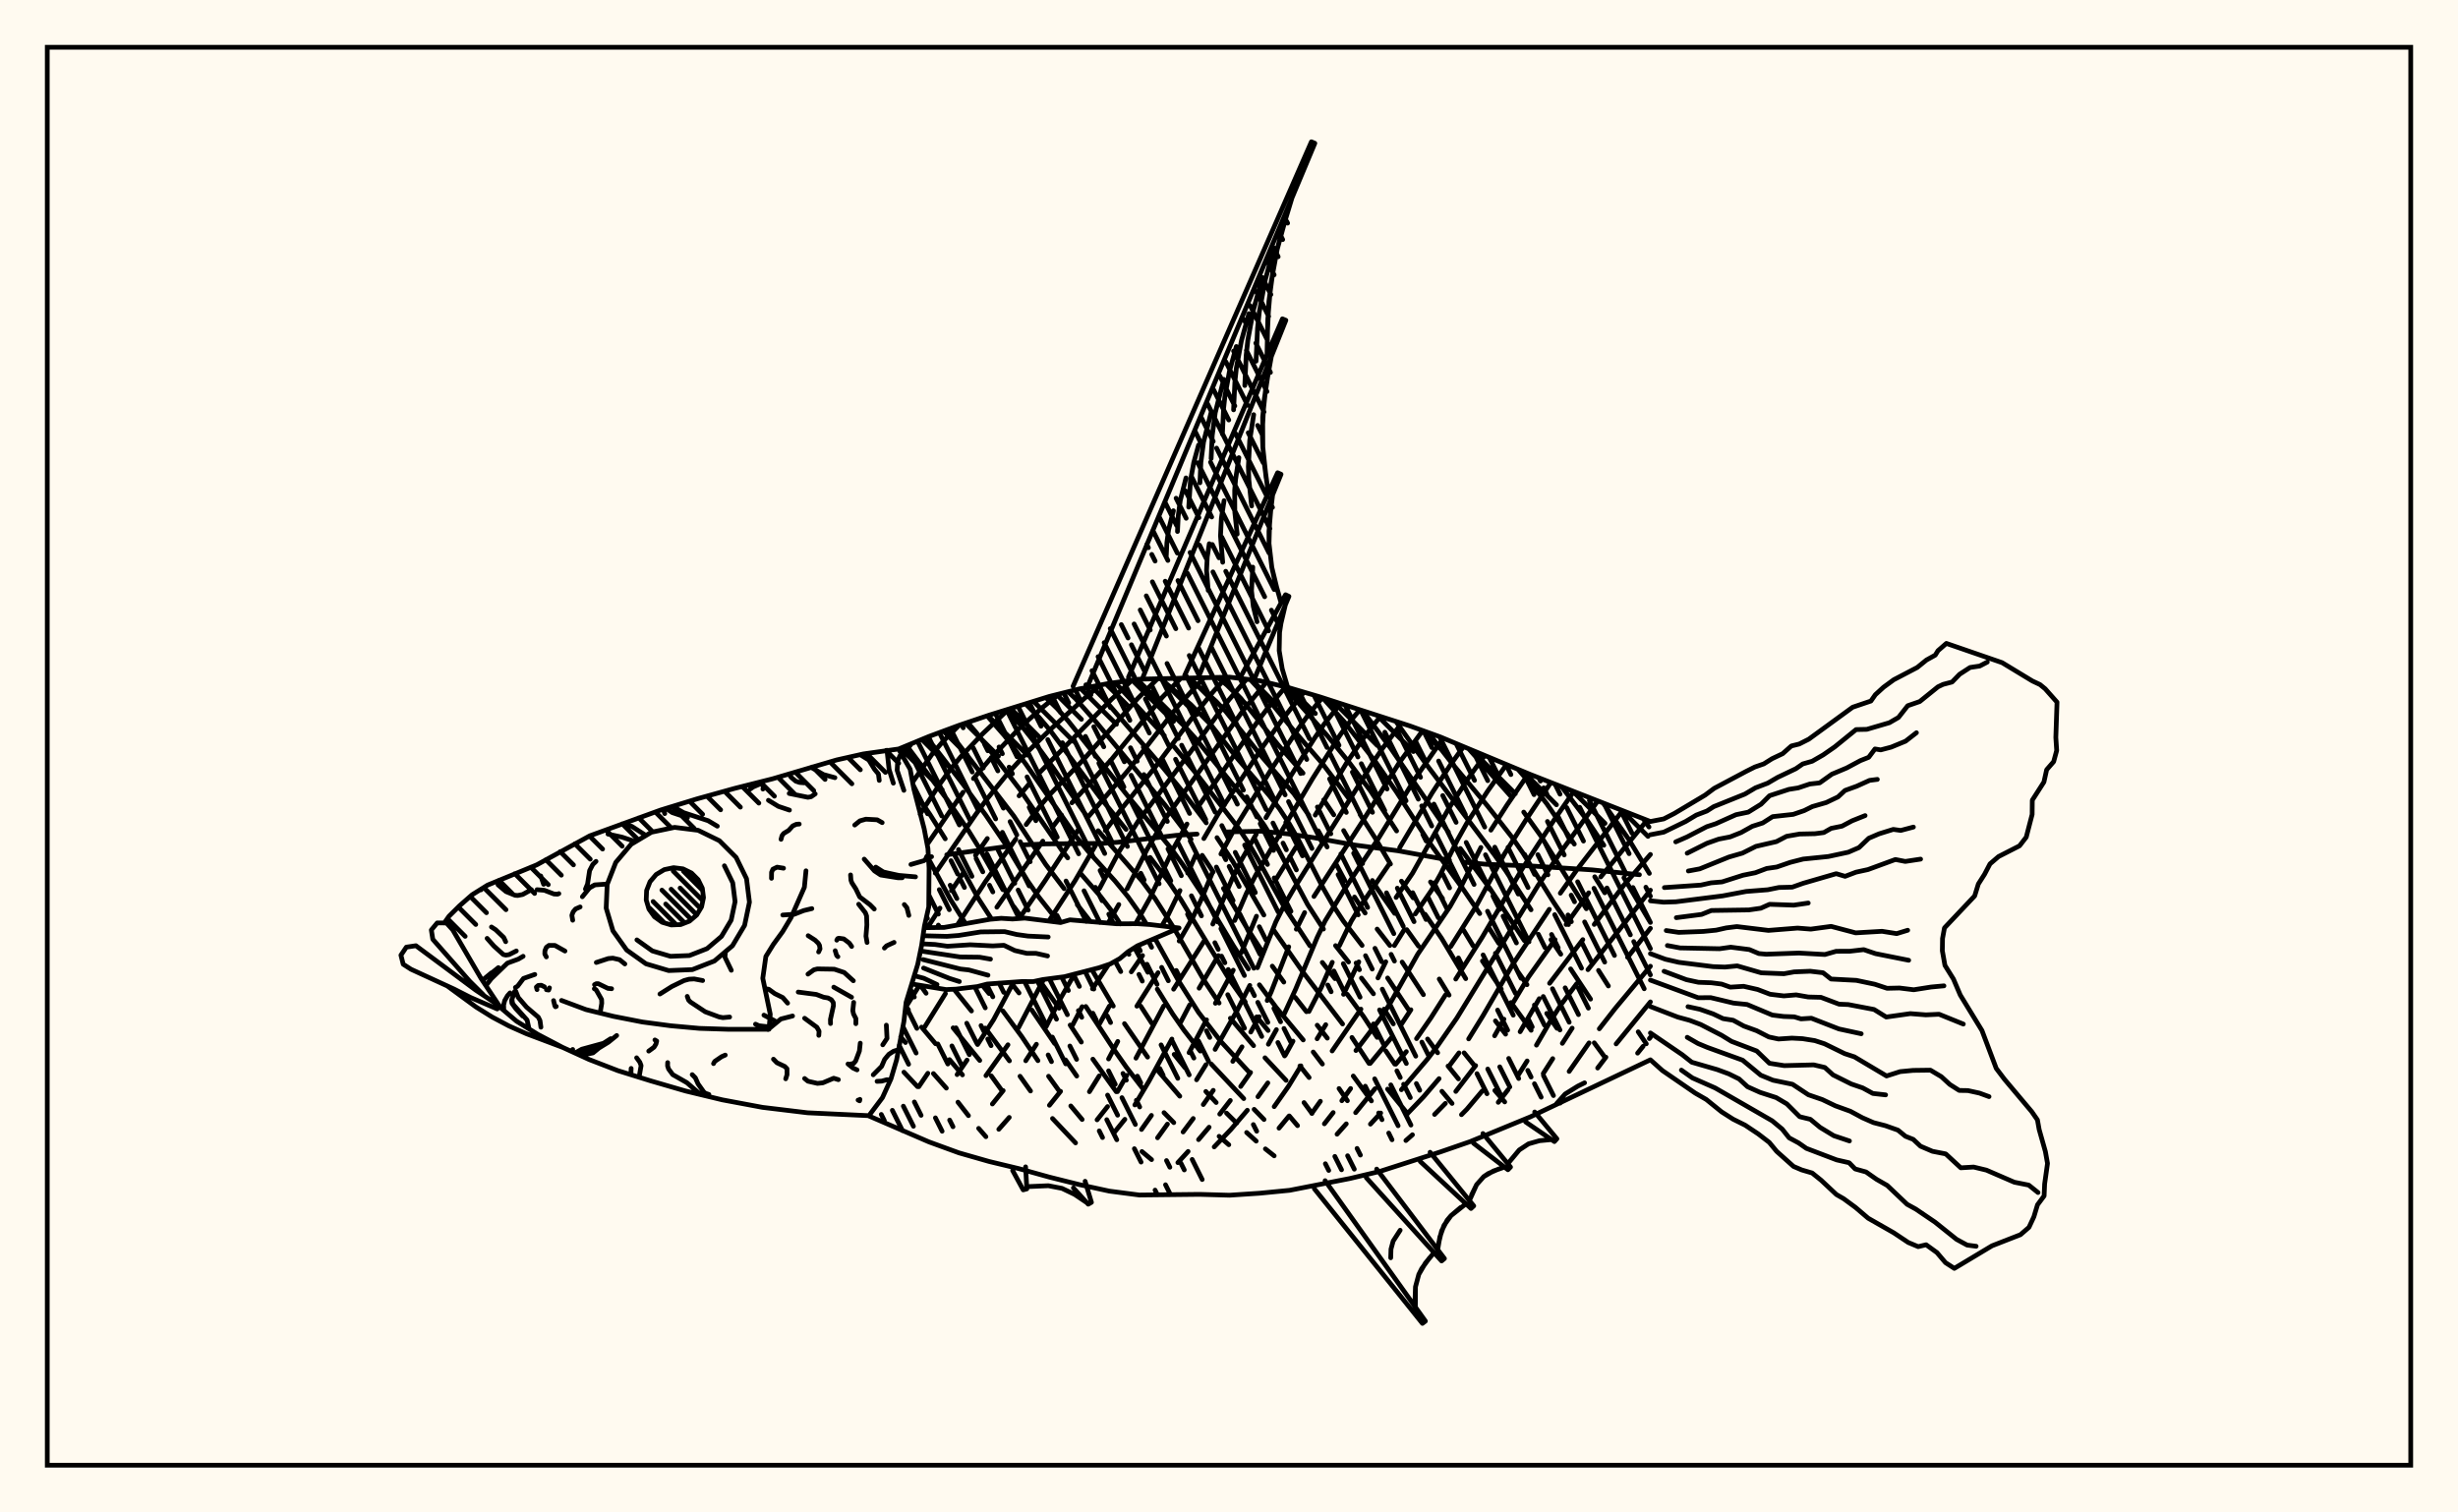 <svg xmlns="http://www.w3.org/2000/svg" width="520" height="320"><rect x="0" y="0" width="520" height="320" fill="floralwhite"/><rect x="10" y="10" width="500" height="300" stroke="black" stroke-width="1" fill="none"/><path stroke="black" stroke-width="1" fill="none" stroke-linecap="round" stroke-linejoin="round" d="
M 190.09 158.48 196.52 155.82 202.88 153.46 209.24 151.31 221.96 147.36 228.32 145.76 234.68 144.58 241.04 143.7 260.11 143.27 266.47 144.03 272.83 145.55 279.19 147.43 298.27 153.59 304.63 155.89 323.71 163.84 349.15 173.81 
M 349.15 224.23 323.71 236.32 310.99 241.55 304.63 243.75 291.91 247.84 285.55 249.35 272.83 251.84 266.47 252.46 260.11 252.88 253.76 252.7 241.04 252.84 234.68 252.01 228.32 250.63 221.96 249.04 215.6 247.27 209.24 245.74 202.88 243.92 196.52 241.6 183.82 236.11 
M 346.83 185.07 336.86 184.05 323.97 183.22 314.51 182.87 309.77 182.43 
M 306.65 182 295.79 180.01 286.59 178.79 277.93 177.23 272.4 176.42 266.77 175.86 259.26 176.02 
M 253.24 176.47 248.83 176.74 236.41 178.21 233.24 178.44 221.16 178.55 216.56 178.75 
M 213.35 179.05 200.29 180.85 
M 197.08 181.26 196.41 181.34 
M 191.23 226.85 194.11 229.91 
M 190.55 219.4 191.56 220.58 
M 197.47 227.14 200.2 230.22 
M 202.66 233.19 204.88 236.04 
M 207.04 238.74 208.57 240.5 
M 191.6 212.85 192.18 213.66 
M 194.96 217.31 197.92 220.83 
M 200.87 224.19 203.61 227.42 
M 194.72 208.48 195.92 210.15 
M 201.64 217.47 207.27 224.37 
M 209.71 227.63 211.96 230.74 
M 201.82 209.3 205.52 213.9 
M 208.43 217.52 213.55 224.45 
M 215.79 227.71 218.01 230.83 
M 222.66 236.65 227.54 241.81 
M 198.51 195.73 198.83 196.21 
M 207.82 208.46 209.24 210.21 
M 212.15 213.87 216.14 219.29 219.58 224.41 
M 221.83 227.71 224.14 230.92 
M 226.53 233.99 228.93 236.86 
M 196.43 181.69 201.07 190.32 204.27 195.42 
M 213.87 207.9 215.58 210.09 
M 218.29 213.71 223.11 220.78 
M 225.42 224.25 227.79 227.67 
M 241.58 243.64 243.62 245.35 
M 193.49 167.59 196.73 172.31 199.97 177.47 
M 202.01 181.03 207.04 190.22 209.79 194.47 
M 219.9 207.41 224.05 213.31 
M 226.4 216.88 228.76 220.48 
M 231.2 224.09 236.15 230.98 
M 191.8 157.77 200.29 169.06 204.84 175.68 206.98 179.14 212.16 188.23 
M 214.48 191.82 216.26 194.29 
M 229.71 212.95 235.78 222.22 238.28 225.79 241.86 230.45 
M 246.25 235.41 248.32 237.52 
M 196.07 156.01 203.84 166.06 208.52 172.43 213.06 179.13 217.36 186.32 219.82 189.86 223.93 195.06 
M 230.98 205.15 235.52 212.86 
M 237.89 216.58 242.78 223.66 
M 245.14 226.75 249.59 231.93 
M 257.91 240.42 259.96 242.2 
M 200.43 154.37 214.49 172.67 221.22 182.89 225.12 188.02 
M 227.9 191.41 230.59 194.86 
M 235.91 203.37 237.1 205.56 
M 241.32 212.87 243.66 216.49 
M 248.4 223.08 250.68 225.9 
M 255.1 230.93 257.29 233.27 
M 259.48 235.51 261.63 237.63 
M 263.73 239.61 265.75 241.43 
M 267.7 243.08 269.56 244.55 
M 204.7 152.84 206.58 155.05 215.7 166.96 224.6 179.87 225.88 181.51 
M 228.56 184.76 232.81 189.64 235.43 193.06 237.01 195.48 
M 240 200.5 242.83 205.71 
M 244.83 209.28 248.1 214.56 250.45 217.93 253.91 222.38 
M 256.21 225.09 263.12 232.44 
M 265.32 234.71 267.41 236.86 
M 208.83 151.45 212.56 155.72 217.01 161.65 227.75 177.11 230.27 180.2 235.88 186.39 238.63 189.73 241.17 193.31 242.56 195.56 
M 244.32 198.53 249.34 207.55 253.55 214.19 258.3 220.38 264.33 226.92 
M 272.76 236.11 274.5 238.16 
M 212.91 150.2 216.18 153.66 218.45 156.51 222.87 162.55 230.04 172.86 
M 232.32 175.76 241.65 186.46 244.29 190.02 248.2 196.14 
M 248.55 196.73 254.68 207.36 257.91 212.22 
M 260.29 215.44 265.2 221.24 
M 267.61 223.8 272.08 228.58 
M 275.87 233.28 277.56 235.58 
M 216.98 148.94 219.84 151.8 222.15 154.52 232.74 168.73 238.22 175.48 
M 243.31 181.41 247.27 186.56 249.78 190.28 259.97 207.07 263.44 212 
M 265.86 215.14 268.27 218.03 
M 275 225.53 276.95 227.98 
M 221.24 147.58 223.64 149.9 225.92 152.47 238.58 168.41 247.69 179.43 250.19 182.89 255.03 190.26 260.92 200.08 264.09 205 
M 266.43 208.36 270.02 213.2 275.7 220.03 
M 277.82 222.58 279.76 225.13 
M 283.28 230.31 285.05 232.89 
M 225.95 146.35 227.57 147.86 231.91 152.79 246.43 170.27 251.97 177.57 
M 254.33 180.97 256.66 184.49 
M 258.83 187.97 263.6 196.02 266.8 200.97 
M 269.16 204.41 271.6 207.79 
M 274.01 211.02 276.38 214.05 
M 278.66 216.91 280.8 219.65 
M 286.29 227.66 290.13 232.93 
M 230.97 145.27 233.6 147.94 245.94 162.29 249.95 167.16 255.19 174.1 
M 257.46 177.23 260.78 182.22 267.38 193.6 
M 269.53 196.9 275.61 205.63 284.03 216.65 
M 286.01 219.5 289.63 225 
M 293.55 230.43 297.78 235.63 
M 235.91 144.41 246.33 155.66 
M 248.42 158.02 253.43 164.13 261.96 175.14 264.1 178.35 266.01 181.61 271.44 191.46 277.12 200.11 
M 279.74 203.63 282.42 207.06 
M 285.01 210.36 288.47 215.08 291.35 219.49 
M 293.17 222.34 295.07 225.15 
M 240.57 143.76 250.77 153.86 252.87 156.19 265.34 171.58 267.49 174.66 269.44 177.86 276.63 191.37 279.98 196.57 
M 282.54 200.07 285.29 203.54 
M 288.02 206.94 290.56 210.26 
M 292.79 213.51 294.77 216.63 
M 305.04 230.89 307.19 233.46 
M 245.5 143.57 251.92 149.06 256.12 153.29 261.95 160.69 268.52 168.31 270.7 171.15 272.75 174.28 274.63 177.56 279.97 187.99 281.97 191.49 284.2 194.89 288.16 200.03 
M 293.56 206.92 297.99 213.63 
M 302.01 219.83 304.14 222.74 
M 306.34 225.55 308.54 228.27 
M 251.21 143.47 255.21 146.52 257.29 148.4 259.3 150.51 267.11 160.3 273.75 167.96 276.9 172.5 
M 278.88 175.78 280.76 179.2 
M 282.61 182.74 284.51 186.3 
M 286.55 189.79 288.8 193.18 
M 291.34 196.57 294.03 200.04 
M 296.63 203.55 301.13 210.45 
M 309.74 222.76 311.95 225.48 
M 316.24 230.72 318.33 233.14 
M 257.61 143.34 260.57 145.78 262.52 147.78 270.25 157.42 275.66 163.58 
M 280.03 169.23 282.17 172.4 
M 284.25 175.73 288.26 182.72 
M 290.33 186.29 291.4 188.07 295.04 193.25 
M 297.6 196.69 300.09 200.18 
M 304.48 207.14 306.56 210.54 
M 264.52 143.8 267.74 147.27 273.52 154.34 279.87 161.69 285.46 169.08 
M 287.72 172.31 290.97 177.39 294.16 182.81 
M 296.48 186.43 298.97 189.97 
M 301.47 193.42 304.99 198.55 310.08 207.06 
M 316.36 216 318.52 218.81 
M 271.66 145.27 280.97 155.86 285.36 161.24 289.96 167.38 295.46 175.81 
M 302.63 186.6 305.17 190.1 
M 309.64 196.82 311.65 200.13 
M 313.61 203.33 317.6 209.27 
M 319.66 212.11 323.92 217.99 
M 279.8 147.63 284.39 152.72 290.97 161.14 295.41 167.53 302.05 177.79 309.69 188.35 313.05 193.29 
M 315.1 196.48 317.07 199.59 
M 321.02 205.46 323.04 208.34 
M 327.22 214.41 329.39 217.57 
M 288.33 150.45 294.22 158.33 306.43 176.08 
M 308.94 179.52 315.22 188.02 322.49 199.02 
M 337.27 220.64 339.49 223.65 
M 295.33 152.67 301.75 161.73 316.16 180.86 318.55 184.23 323.9 192.49 
M 328.11 198.81 330.19 201.89 
M 332.27 205 336.49 211.39 
M 302.12 154.98 307.33 161.69 314.75 170.59 319.82 177.07 322.17 180.45 328.56 190.72 331.82 195.62 
M 338.17 205.32 340.26 208.61 
M 346.57 218.31 348.28 220.85 
M 310.72 158.44 319.8 168.67 
M 322.35 171.82 325.93 176.81 335.6 192.27 
M 321.17 162.81 324.75 166.9 327.22 170.04 333.05 178.59 
M 337.37 185.5 339.5 188.9 
M 330.37 166.45 335.82 173.62 339.3 178.84 
M 343.55 185.7 348.95 194.85 
M 339.17 169.93 344.53 177.52 348.93 184.79 
M 347.64 173.23 348.85 174.97 
M 192.81 157.36 190.91 159.9 
M 202.91 153.45 199.41 156.96 197.15 159.61 193.06 165.5 
M 213.36 150.06 207.92 155.21 203.23 160.14 201 162.86 198.87 165.81 194.64 172.24 
M 224.1 146.82 220.59 149.65 216.07 153.65 209.31 160.77 205.94 164.73 
M 203.74 167.62 196.15 178.67 
M 232.71 144.95 229.26 147.9 222.04 154.5 217.45 159.02 213 163.88 208.59 169.33 206.37 172.39 197.87 184.75 
M 239.48 143.91 235.17 147.93 219.94 163.45 
M 217.73 165.85 215.59 168.38 
M 208.87 177.41 206.37 180.97 
M 203.8 184.69 201.27 188.45 
M 198.86 192.13 196.23 196.25 
M 244.91 143.58 240.64 147.83 229.32 160.6 222.28 167.91 220.16 170.38 217.09 174.46 
M 214.9 177.52 208.52 186.46 202.52 195.72 
M 194.52 208.45 191.56 213.18 
M 249.83 143.48 245.88 147.54 235.18 160.64 226.76 169.86 
M 224.59 172.44 222.59 175.1 
M 220.61 177.96 210.89 191.94 
M 200.01 210.22 195.59 217.33 
M 254.67 143.42 249.24 149.36 238.58 163.09 230.17 172.87 
M 228.05 175.65 221.1 186.32 215.61 194.34 
M 196.29 227.08 194.37 229.92 
M 259.45 143.29 256.68 146.32 252.7 151.23 244.23 162.5 237.17 171.26 233.83 175.73 
M 231.85 178.72 227.42 186.36 221.91 194.85 
M 214.41 207.84 210.21 215.72 206.81 221 
M 204.58 224.29 202.48 227.36 
M 263.72 143.7 259.97 148.08 257.99 150.65 251.95 158.95 240.78 173.75 236.79 180.11 232.59 188.02 
M 220.78 207.23 215.45 217.48 
M 213.24 221.05 208.58 227.58 
M 267.89 144.37 263.12 150.13 246.56 173.14 242.64 179.76 238.44 188.06 
M 236.69 191.38 234.44 195.29 
M 227.33 206.08 224.25 211.43 221.32 217.22 
M 219.26 220.94 217 224.43 
M 212.23 230.74 209.94 233.58 
M 271.94 145.34 268.29 149.69 266.22 152.42 253.13 171.16 
M 251.11 174.34 248.31 179.4 243.3 189.96 240.23 195.46 
M 234.52 204.08 231.12 209.21 
M 228.93 212.99 226.93 216.84 
M 213.51 236.42 211.3 238.93 
M 275.86 146.45 271.46 151.98 267.39 157.64 257.67 172.29 254.68 177.42 
M 252.9 181.03 251.26 184.73 
M 249.63 188.41 247.05 193.74 245.8 195.87 
M 244.1 198.63 243.99 198.79 
M 241.71 202.17 239.33 205.62 
M 234.7 212.86 232.61 216.61 
M 224.37 230.9 222.01 233.85 
M 279.74 147.61 276.79 151.21 274.68 154.16 268.92 162.81 261.26 175.2 258.29 180.69 
M 256.54 184.52 254.13 190.3 252.42 193.97 249.46 199.1 
M 244.99 205.8 240.51 212.88 
M 236.47 220.34 234.52 224.05 
M 232.54 227.64 230.47 230.98 
M 283.57 148.89 280.08 153.27 278.01 156.31 272.4 165.22 267.81 173 
M 265.76 176.5 262.61 182.01 260.7 185.87 256.57 195.52 
M 254.73 199.1 248.28 209.29 
M 246.19 212.84 240.32 223.88 
M 238.38 227.52 236.4 230.97 
M 234.31 234.12 232.09 236.93 
M 287.63 150.22 285.62 152.63 283.48 155.55 277.64 164.8 265.66 185.14 263.7 188.97 261.2 194.76 
M 257.75 202.19 253.68 209.08 
M 251.69 212.61 249.8 216.23 
M 247.92 219.84 243.09 228.72 240.08 233.78 
M 237.97 236.82 235.79 239.52 
M 291.99 151.63 289.1 155.26 284.97 161.26 278.24 172.46 
M 274.12 179.29 269.7 186.43 
M 265.81 193.85 262.61 201.55 
M 260.9 205.27 257.12 212.27 
M 255.25 215.77 251.55 222.72 
M 243.59 235.99 241.49 238.97 
M 296.5 153.04 292.56 158.23 290.58 161.13 273.78 187.94 271.74 191.44 269.91 195.04 266.01 204.75 
M 264.4 208.49 261.74 213.75 257.06 222.03 
M 255.12 225.26 253.14 228.46 
M 246.98 237.83 244.89 240.73 
M 300.98 154.57 296 161.4 288.14 173.95 277.97 189.67 
M 276 193.08 274.24 196.6 
M 272.64 200.32 268.9 209.92 268.08 211.69 
M 266.38 215.12 264.6 218.36 
M 262.75 221.48 260.8 224.56 
M 256.67 230.69 254.56 233.7 
M 252.43 236.65 250.29 239.5 
M 305.32 156.18 299.44 164.62 291.6 177.41 284.48 188.07 280.34 194.84 278.67 198.31 274.08 209.32 271.66 214.58 
M 270.03 217.85 268.33 220.94 
M 264.56 226.9 262.47 229.87 
M 260.28 232.83 258.04 235.72 
M 255.79 238.49 253.56 241.12 
M 251.35 243.62 249.18 245.98 
M 309.62 157.98 306.92 161.71 302.94 167.81 296.11 179.33 
M 293.91 182.8 287.95 191.5 285.87 194.89 283.36 200.08 
M 281.85 203.6 279.52 208.92 276.91 214.01 
M 273.54 220.28 271.9 223.26 
M 268.21 229.12 266.12 232.04 
M 263.88 234.9 260.4 238.97 256.87 242.66 
M 314.08 159.87 310.71 164.53 306.52 171 298.83 184.75 295.35 189.88 
M 287.46 203.51 284.23 210.38 
M 280.47 216.8 278.64 219.78 
M 275.22 225.51 272.59 229.83 269.56 234.14 
M 318.68 161.79 314.72 167.38 310.28 174.22 308.29 177.78 304.78 184.89 302.84 188.36 299.41 193.37 
M 297.09 196.68 294.99 200.06 
M 293.17 203.49 291.51 206.91 
M 287.91 213.51 281.82 222.36 
M 272.71 236.11 270.58 238.69 
M 323.36 163.7 318.81 170.33 315.4 175.64 
M 313.29 179.3 308.69 188.38 306.75 191.82 299.92 201.9 294.28 211.94 292.32 215.08 286.85 222.27 
M 279.33 233 277.5 235.57 
M 328.09 165.56 322.83 173.46 318.25 180.71 312.32 191.67 306.9 200.28 
M 298.48 213.64 296.49 216.68 
M 294.36 219.55 289.86 225 
M 285.73 230.3 283.87 232.89 
M 282.04 235.39 280.18 237.77 
M 332.93 167.47 328.86 173.37 321.93 183.99 313.57 198.3 307.97 207.15 
M 305.78 210.53 302.71 215.36 299.67 219.75 
M 297.52 222.5 295.28 225.16 
M 290.88 230.35 286.79 235.41 
M 284.81 237.78 282.86 239.97 
M 338.01 169.48 330.19 180.28 325.39 187.33 308.19 215.42 304.08 221.34 301.99 224.08 296.47 230.56 
M 292.09 235.49 289.92 237.84 
M 343.25 171.52 333.77 183.78 330.09 188.98 
M 327.77 192.39 320.04 204.03 313.74 214.89 310.7 219.81 
M 308.65 222.77 306.57 225.55 
M 304.44 228.22 301.14 232.08 297.72 235.65 
M 348.44 173.54 338.64 185.54 
M 336.1 188.9 331.32 195.61 
M 328.98 198.8 323.35 206.73 320.18 212.01 
M 318.16 215.63 316.19 219.15 
M 312.18 225.45 307.98 230.92 
M 305.78 233.45 303.49 235.79 
M 298.81 240.09 297.42 241.31 
M 349.15 180.78 343.48 187.35 337.27 195.59 
M 334.85 198.8 327.82 208.04 
M 325.64 211.29 321.59 218.29 
M 313.57 230.83 310.32 234.69 309.18 235.84 
M 349.15 188.34 335.94 205.16 
M 333.56 208.13 330.13 212.71 328.02 216 325.04 221.13 
M 323.07 224.47 321.09 227.63 
M 319.05 230.54 316.96 233.23 
M 349.15 196.41 344.32 202.55 
M 332.6 217.53 330.52 220.75 
M 328.49 223.98 326.48 227.13 
M 349.15 204.43 341.72 213.34 338.34 217.67 
M 336.17 220.65 331.96 226.69 
M 349.15 211.98 341.9 220.87 
M 339.74 223.67 337.99 225.97 
M 349.15 219.47 348.93 219.74 
M 347.61 221.37 346.44 222.82 
M 227.01 145.2 277.43 30 278.16 30.31 229.99 145.45 
M 238.73 143.29 271.3 67.46 272.03 67.76 241.64 143.68 
M 250.62 142.9 270.28 100.02 271.01 100.34 253.47 143.45 
M 262.52 143.09 271.96 125.83 272.68 126.18 265.27 143.89 
M 271.56 144.92 272.84 145.56 
M 273.31 41.91 271.13 49.11 270.2 52.74 268.84 60.07 268.21 67.52 268.04 75.04 
M 268.96 75.42 267.8 81.82 267.12 88.23 267.16 94.65 267.44 97.87 268.32 104.31 
M 269.23 104.71 268.61 109.87 268.47 114.99 269.06 120.05 269.61 122.56 271.02 127.56 
M 271.92 127.99 271 131.87 270.7 133.81 270.62 137.67 271.26 141.51 272.39 145.33 
M 272.19 45.5 270.2 52.74 269.43 56.39 268.44 63.78 268.09 71.28 
M 269.53 52.45 267.68 59.18 266.41 66 266.04 69.45 265.72 76.42 
M 266.87 59.41 265.15 65.63 263.99 71.93 263.64 75.12 263.34 81.57 
M 264.21 66.36 262.63 72.07 261.56 77.86 261.25 80.79 260.97 86.71 
M 261.55 73.31 260.11 78.51 259.14 83.79 258.85 86.47 258.6 91.86 
M 258.89 80.26 257.09 87.33 256.45 92.14 256.22 97.01 
M 256.23 87.21 254.62 93.52 254.05 97.81 253.85 102.15 
M 253.56 94.16 252.55 97.85 251.86 101.59 251.48 107.3 
M 250.9 101.11 249.69 105.9 249.26 109.15 249.1 112.45 
M 248.24 108.06 247.22 112.09 246.86 114.82 246.73 117.59 
M 268.35 78.62 267.38 85.02 267.04 91.44 267.16 94.65 267.85 101.09 
M 265.22 87.73 264.38 93.23 264.1 98.75 264.2 101.51 264.79 107.05 
M 262.09 96.83 261.39 101.44 261.2 103.75 261.23 108.37 261.73 113.01 
M 258.96 105.93 258.39 109.65 258.2 113.37 258.67 118.96 
M 255.83 115.04 255.4 117.85 255.25 120.68 255.6 124.92 
M 268.89 107.29 268.46 112.43 268.47 114.99 269.06 120.05 270.28 125.06 
M 265.03 119.99 264.76 125 265.14 128.29 265.93 131.55 
M 195.52 196.28 199.75 196.22 209.45 194.5 211.81 194.29 214.2 194.44 216.79 194.25 224.36 195.19 226.35 194.62 236.23 195.45 240.67 195.44 243.28 195.61 249.44 196.34 240.61 200.12 238.65 201.36 236.91 202.81 234.86 203.96 232.49 204.76 225.19 206.65 220.62 207.25 218.59 207.68 216.12 207.67 208.84 208.2 206.75 208.74 202.23 209.28 200.15 209.37 192.89 208.18 
M 195.27 197.98 200.31 198.11 202.81 197.92 207.5 197.17 212.53 197.11 215.1 197.72 217.47 198.05 221.75 198.25 
M 195.02 199.69 197.81 199.83 200.44 200.2 205.24 199.89 210.02 200.13 212.39 200 214.69 201.11 217.21 201.7 219.19 201.71 221.61 202.26 
M 195.13 201.26 203.12 202.47 207.23 202.52 209.54 202.93 
M 195.31 203.03 203.17 205.02 204.96 205.22 209.01 206.33 
M 195.39 204.82 200.85 207 202.95 207.67 
M 193.42 206.44 195.44 206.98 198.23 208.3 
M 229.56 249.93 230.9 254.39 230.22 254.78 227.08 251.34 
M 216.97 246.88 217.23 251.54 216.46 251.75 214.23 247.66 
M 229.9 254.44 227.34 252.71 224.66 251.43 221.79 250.87 217.2 251.07 
M 324.67 235.27 329.37 240.94 328.84 241.53 322.75 237.38 
M 313.72 239.83 319.56 246.92 319.01 247.49 311.73 241.88 
M 302.54 243.79 311.78 255.14 311.2 255.69 300.46 245.74 
M 291.24 247.35 305.58 266.28 304.97 266.79 289.04 249.17 
M 280.33 249.8 301.55 279.52 300.92 280 278.06 251.52 
M 328.23 241.11 325.68 241.35 323.37 242.01 321.4 243.31 318.98 246.21 
M 318.28 246.93 315.93 247.76 313.9 248.94 312.38 250.65 310.86 254.01 
M 310.13 254.69 306.97 257.2 305.48 259.26 304.61 261.7 304.15 264.39 
M 303.38 265.03 301.54 267.25 300.15 269.64 299.45 272.26 299.43 276.54 
M 317.08 247.32 314.86 248.29 313.9 248.94 312.38 250.65 311.31 252.83 
M 309 255.48 306.97 257.2 306.14 258.18 304.97 260.44 304.35 263.03 
M 302.43 266.13 300.76 268.42 300.15 269.64 299.45 272.26 299.35 275.09 
M 296.21 260.29 294.73 262.58 294.27 264.28 294.21 266.12 
M 349.15 173.81 351.98 173.26 354.23 172.1 360.72 168.23 362.64 166.8 369.39 163.21 371.24 162.28 373.14 161.62 374.89 160.52 377.13 159.46 378.97 157.83 380.63 157.42 382.65 156.4 391.94 149.63 395.8 148.32 396.74 146.98 398.47 145.4 400.63 143.82 405.6 141.22 407.55 139.64 409.41 138.61 409.99 137.67 411.76 136.13 423.55 140.2 429.97 144.09 431.57 144.84 432.67 145.74 435.17 148.56 434.92 156.03 435.1 158.79 434.46 161.15 432.98 162.85 432.4 165.46 429.94 169.3 429.91 172.31 428.66 177.12 427.24 178.96 422.8 181.23 420.99 182.78 419.84 184.98 418.53 187.03 417.75 189.56 411.36 196.32 410.95 198.56 410.91 201.16 411.46 204.25 413.26 207.14 414.7 210.52 419.29 218.03 422.31 226.04 424.05 228.34 429.83 235.21 431.03 236.94 431.39 238.97 432.71 243.64 433.16 246.15 432.55 250.5 432.44 253.03 431.04 254.91 430.28 257.43 429.24 259.67 427.44 261.23 421.42 263.58 413.45 268.36 411.58 267.15 409.77 265.02 407.48 263.36 405.8 263.76 403.7 262.88 400.63 260.83 395.21 257.74 392.54 255.46 390.05 253.63 388.49 252.73 385.27 249.71 383.37 248.18 381.16 247.53 379.43 246.79 375.86 243.6 374.29 241.7 371.96 239.91 369.19 238.06 366.67 236.81 364.21 235.24 360.97 232.62 358.64 231.28 351.68 226.5 349.15 224.23 
M 349.15 176.61 351.98 176.06 356.62 173.8 358.86 172.45 361.1 171.59 362.54 170.67 369.14 168.01 371.37 166.69 373.96 165.7 376.07 164.47 379.92 162.64 381.38 161.63 383.37 161.06 385.7 159.72 388.15 158.02 392.66 154.36 394.94 154.31 399.71 152.91 401.63 151.8 403.59 149.31 406.13 148.43 409.98 145.32 411.07 144.8 412.97 144.3 414.56 142.66 416.78 141.22 418.81 140.92 420.42 140.08 
M 354.51 178.12 356.89 177.08 361.07 174.91 362.99 174.28 367.26 172.37 369.85 171.83 372.56 170.15 374.36 168.35 378.46 167.01 380.42 166.7 382.86 165.88 384.96 165.64 387.54 163.8 390.66 162.49 393.57 160.93 395.33 160.23 396.66 158.46 397.87 158.66 400.08 158.08 403.13 156.82 405.43 155.03 
M 356.93 180.52 361.09 178.43 363.59 177.54 366.01 177.07 368.35 176.14 370.7 174.83 372.91 174.12 375.01 172.78 379.36 172.3 381.67 171.51 383.41 170.65 386.35 169.8 388.84 168.61 390.32 167.24 392.78 166.35 395.52 165.11 397.16 164.9 
M 357.18 184.28 359.59 183.83 365.76 181.33 368.62 180.5 371.48 179.07 375.8 178.07 377.97 176.94 380.72 176.46 383.97 176.39 385.83 176.15 387.39 175.26 389.69 174.79 391.82 173.66 394.57 172.56 
M 352.11 187.79 359.84 187.26 361.96 186.79 364.3 186.59 368.73 185.18 371.35 184.65 373.75 183.75 375.88 183.44 378.72 182.46 381.45 181.76 386.78 181.22 391.01 180.31 393.28 179.33 395.35 177.35 397.54 176.41 400.53 175.48 402.11 175.7 404.79 174.99 
M 349.15 190.59 351.93 190.88 354.52 190.8 364.43 189.55 369.4 188.61 373.98 188.25 376.34 187.77 379.15 187.7 381.47 186.88 388.46 184.85 390.34 185.41 392.65 184.53 395.18 183.98 400.98 181.85 403.07 182.26 406.31 181.77 
M 354.63 194.16 359.98 193.47 362.05 192.64 369.97 192.52 372.5 192.16 374.36 191.33 379.47 191.51 382.54 191.06 
M 352.5 196.88 355.14 197.27 360.33 197.07 363.05 196.8 365.2 196.32 367.44 196.04 374.12 196.85 380.28 196.36 383.08 196.58 387.38 196 392.57 197.37 398.16 197.04 401.25 197.53 403.58 196.82 
M 352.74 200.05 355.43 200.56 363.78 200.73 366.14 200.4 370.07 200.9 372.09 201.75 373.64 201.89 380.56 201.64 386.07 201.95 388.45 201.27 391.31 201.26 394.28 200.92 396.78 201.77 403.79 203.17 
M 349.15 201.77 352.32 202.95 355.17 203.61 362.42 204.52 364.92 204.61 367.52 204.36 372.6 205.83 377.39 206.02 379.55 205.63 382.97 205.49 385.68 205.81 387.36 207.14 392.71 207.42 396.61 208.24 399.22 209.1 401.85 209.04 404.86 209.41 408.54 208.83 411.25 208.58 
M 352.04 205.5 356.77 207.28 359.31 207.83 362.04 207.93 364.22 208.21 366.04 208.86 368.87 208.68 371.83 209.35 374.48 210.36 377.38 210.71 379.98 210.49 382.54 210.94 385.23 211.01 389.07 212.46 391.01 212.54 396.46 213.58 399.04 215.18 404.13 214.46 407.42 214.72 410.22 214.59 415.35 216.67 
M 349.15 207.37 359.24 211.09 361.93 211.08 366.74 212.23 369.59 212.52 374.94 214.76 377.32 215.06 379.59 215.14 381.01 215.57 383.2 215.43 389.03 217.7 393.75 218.72 
M 357.1 212.99 359.62 213.54 362.4 214.51 364.53 215.52 366.66 215.86 368.92 217.09 371.62 218.07 374.22 219.4 376.25 219.83 379.08 219.64 381.34 219.76 383.93 220.17 385.99 220.84 390.24 222.92 392.3 223.6 399.11 227.65 401.98 226.73 404.71 226.47 408.39 226.42 410.7 227.8 412.5 229.45 414.48 230.71 416.32 230.74 418.75 231.27 420.79 232.02 
M 349.15 212.96 354.93 215.19 357.45 215.88 359.79 216.76 364.21 219.04 366.31 220.33 371.65 222.37 374.33 224.96 377.46 225.46 383.7 225.3 386.05 225.85 387.78 227.42 391.65 229.35 394.07 230.18 396.21 231.35 398.91 231.65 
M 356.94 219.47 359.22 220.78 361.18 221.6 368.66 224.31 372.5 227.49 375.08 228.55 379.22 229.41 382.57 231.63 385.51 232.64 388.29 233.97 391.46 235.12 394 236.49 396.35 237.52 398.84 238.16 401.52 239.11 403.11 240.41 404.76 241.07 406.29 242.51 408.82 243.59 411.63 244.14 414.81 247.08 417.53 246.92 420.23 247.57 426.14 250.13 429.19 250.74 431.15 252.31 
M 349.15 218.55 355.9 223.16 357.9 224.74 363.28 226.3 365.7 227.19 367.91 228.28 369.7 229.93 372.35 231.12 375.75 232.22 378.02 233.56 380.73 236.27 382.99 236.82 385.05 238.53 387.95 240.29 391.26 241.4 
M 355.7 226.41 358.03 228.06 362.84 230.18 374.92 237.14 377.03 238.89 378.5 240.74 380.49 241.81 382.15 242.97 388.56 245.41 391.19 246.01 392.46 247.32 394.77 247.96 396.98 249.51 399.25 250.81 403.45 254.8 405.3 255.82 409.37 258.58 413.92 262.22 416.15 263.43 418.06 263.68 
M 335.22 229.1 333.8 229.8 331.11 231.47 329.28 233.52 330.07 233.39 
M 93.99 195.28 94.99 193.85 97.22 191.64 99.88 189.31 103.14 187.27 113.54 182.99 124.77 176.84 139.77 171.38 147.4 169.04 155.4 166.81 163.44 164.78 176.98 160.79 182.63 159.52 190.09 158.47 192.55 162.76 193.33 166.94 195.51 175.34 196.31 179.52 196.55 183.66 196.48 191.88 195.57 195.92 194.98 199.99 194.15 204.03 191.69 212.06 191.22 216.14 189.68 224.24 188.49 228.26 186.69 232.23 183.82 236.05 170.85 235.44 161.3 234.29 152.8 232.7 145.03 230.83 137.64 228.68 130.74 226.53 124.64 224.17 119 221.59 113.76 218.84 109.26 216.05 105.57 212.92 
M 170.51 184.24 170.17 187.73 167.33 194.18 165.58 197.1 163.6 199.82 162.02 202.37 161.37 206.98 162.95 214.59 162.69 217.77 154.21 217.78 147.97 217.58 141.9 217.03 135.89 216.23 129.81 215.04 123.98 213.61 118.79 211.67 
M 102.24 210.46 99.36 207.6 91.56 198.73 91.25 196.76 92.49 195.27 94.45 195.28 95.78 196.74 101.76 206.99 105.65 212.85 
M 105.19 213.47 99.55 211.04 96.07 209.27 86.94 205.07 85.3 204.01 84.82 202.09 85.97 200.39 87.99 200.09 100.63 209.48 105.53 212.75 
M 132.58 201.01 129.67 196.94 128.24 192.14 128.45 187.13 130.27 182.47 133.51 178.64 137.81 176.08 142.72 175.05 147.69 175.67 152.19 177.87 155.73 181.41 157.93 185.91 158.55 190.88 157.52 195.79 154.96 200.09 151.13 203.33 146.47 205.15 141.46 205.35 136.66 203.92 132.58 201.01 
M 153.25 183.18 155.01 186.78 155.51 190.76 154.68 194.68 152.63 198.12 149.58 200.71 145.84 202.17 141.84 202.33 138 201.19 134.74 198.86 
M 138.45 193.96 137.28 192.33 136.71 190.41 136.79 188.41 137.52 186.54 138.82 185.02 140.54 183.99 142.5 183.58 144.49 183.83 146.29 184.71 147.7 186.12 148.58 187.92 148.83 189.91 148.42 191.87 147.39 193.59 145.87 194.89 144 195.62 142 195.7 140.08 195.13 138.45 193.96 
M 137.43 192.14 140.56 195.27 
M 138.17 190.74 143.08 195.66 
M 140.83 191.27 144.85 195.28 
M 140.03 188.33 146.26 194.55 
M 141.98 188.14 147.41 193.57 
M 143.88 187.89 148.21 192.23 
M 142.43 184.31 148.69 190.57 
M 144.58 184.32 148.64 188.38 
M 94.64 194.34 98.41 198.11 
M 96.96 191.9 100.65 195.6 
M 99.48 189.67 102.91 193.11 
M 102.34 187.78 107.04 192.47 
M 105.56 186.24 108.3 188.98 
M 108.91 184.84 113.1 189.03 
M 112.3 183.48 115.99 187.17 
M 115.47 181.89 118.75 185.17 
M 118.51 180.18 121.32 182.99 
M 121.61 178.52 124.87 181.78 
M 124.71 176.88 127.48 179.64 
M 128.18 175.59 131.62 179.03 
M 131.65 174.3 135.06 177.72 
M 135.14 173.04 138.11 176.02 
M 138.64 171.79 142.04 175.19 
M 142.23 170.63 146.86 175.26 
M 145.87 169.51 148.64 172.28 
M 149.55 168.44 152.45 171.34 
M 153.27 167.4 156.63 170.77 
M 157.02 166.4 160.54 169.92 
M 160.82 165.44 163.83 168.45 
M 164.57 164.44 168.14 168.02 
M 168.23 163.35 172.15 167.27 
M 171.9 162.26 174.55 164.91 
M 175.58 161.19 180.22 165.83 
M 179.39 160.25 182.01 162.87 
M 183.31 159.41 187.32 163.42 
M 187.42 158.77 190.13 161.48 
M 176.63 164.54 174.19 163.87 171.6 162.35 
M 180.17 200.25 179.68 199.54 178.51 198.65 177.45 198.5 177.21 198.59 177.02 198.92 
M 114.43 217.33 114.24 215.94 113.89 215.22 111.39 213.08 109.63 211.03 109.09 209.68 
M 187.1 200.59 187.55 200.12 189.14 199.39 
M 134.68 223.8 135.35 224.72 135.63 225.44 135.2 227.93 
M 159.83 216.69 160.55 217.02 162.39 217.23 162.54 217.48 162.47 217.77 
M 158.7 166.95 159.35 166.49 160.84 165.85 161.42 166.17 161.52 166.53 161.4 166.95 
M 180.82 174.56 181.92 173.67 183.18 173.32 185.57 173.45 186.63 174.05 
M 180.15 210.99 176.39 208.86 
M 190.06 222.1 189.05 222.41 188.04 223.06 187.15 224.14 186.51 225.62 184.74 227.4 
M 132.19 203.95 131.08 203.05 129.65 202.72 128.68 202.81 126.15 203.64 
M 165.76 183.69 164.4 183.47 163.51 183.9 163.23 184.55 163.21 185.83 
M 148.1 231.48 145.3 229.06 142.32 227.36 141.44 226.17 141.23 225.52 141.25 224.82 
M 187.51 216.9 187.65 219.7 186.75 221.06 
M 188.99 165.7 188.09 162.79 187.65 158.74 
M 122.73 191.89 121.77 192.31 121.25 192.93 120.98 193.65 121.16 194.7 
M 101.78 188.27 101.72 188.16 
M 140.63 172.14 140.32 171.21 
M 129.39 209.19 128.61 209.12 126.56 208.12 126.16 208.12 125.77 208.33 
M 102.79 208.54 103.92 207.08 107.34 203.78 109.65 202.93 110.67 202.33 
M 170.97 197.97 172.43 198.91 173.12 199.58 173.37 200.02 173.48 200.76 173.18 201.41 
M 171.75 192.24 170.04 192.65 168.05 193.43 165.6 193.6 
M 182.83 181.77 185 184.26 186.31 185.13 189.93 185.71 190.87 185.71 
M 102.06 207.45 105.44 204.72 
M 133.52 226.05 133.47 227.38 
M 113.61 209.38 113.47 208.84 113.86 208.5 114.51 208.45 115.18 208.79 
M 176.69 201.15 176.99 202.15 177.26 202.41 
M 149.97 231.56 149.23 231.31 148.89 231.03 147.68 229.33 147.11 228.05 146.44 227.37 
M 188.37 228.51 187.61 228.44 186.54 228.74 185.55 228.79 
M 151.75 174.8 149.81 173.64 144.63 171.94 142.3 170.61 
M 145.44 173 142.21 171.92 140.91 171.03 
M 191.22 167.22 189.8 162.99 189.9 161.06 190.37 159.92 190.72 159.57 
M 172.46 167.97 171.59 168.57 170.91 168.69 166.96 167.88 
M 169.08 174.35 168.46 174.4 167.7 174.75 166.84 175.7 165.8 176.33 165.44 176.8 165.23 177.58 
M 106.58 213.78 106.54 212.63 106.77 211.7 107.35 210.69 107.9 210.07 
M 114.4 185.33 115.01 187.1 
M 127.01 214.01 127.3 212.27 127.27 211.47 126.1 209.4 125.73 209.2 
M 109.04 208.92 109.5 208.66 110.74 207.02 113.14 206.17 
M 184.95 192.33 184.05 191.42 181.87 189.76 181.04 188.05 180.22 186.78 180.02 186.23 179.94 185.11 
M 181.31 226.36 180.44 225.96 179.4 225.11 
M 103.05 198.54 104.49 200.16 106.48 201.96 107.01 202.08 107.69 201.98 109.23 201.2 
M 137.24 222.39 138.37 221.56 138.77 220.89 138.93 220.26 138.55 220.03 
M 154.71 205.29 153.36 202.51 153.47 201.35 
M 122.77 223.31 125.45 222.77 126.72 221.73 128.72 220.5 130.46 219.09 
M 128.62 176.47 131.59 177.12 133.61 177.79 134.3 178.17 
M 125.8 187.26 124.73 187.85 123.2 189.73 
M 161.61 214.78 163.88 215.97 163.86 216.5 162.49 217.81 
M 117.68 212.94 117.51 213.01 117.38 212.82 117.11 211.7 
M 122.36 223.13 123.28 222.69 125.52 222.22 126.59 221.59 
M 126.09 182.25 125.41 182.9 124.73 184.21 124.3 187.02 123.85 188.11 
M 167.67 214.96 165.19 215.6 162.47 217.83 
M 132.61 174.58 133.66 174.84 136.65 176.77 
M 94.89 195.75 94.55 195.38 
M 94.37 195.28 94.08 195.15 
M 128.49 187.04 125.81 187.22 124.74 187.81 124.1 188.51 
M 110.59 214.98 109.13 213.42 108.29 212.26 108.23 211.65 108.88 209.76 
M 118.23 189.07 117.94 189.19 117.2 189.15 115.15 188.36 113.61 188.24 
M 192.71 182.9 195.45 182.11 195.77 181.87 196.07 181.19 
M 185.27 183.46 186.87 184.48 187.7 184.68 190.13 185.21 193.68 185.52 
M 115.58 202.46 115.25 201.85 115.28 201.15 115.58 200.43 116.14 200.02 117.4 200.03 119.52 201.22 
M 166.22 228.25 166.5 227.38 166.49 226.11 166.03 225.64 164.36 224.85 163.63 224.1 
M 180.53 207.51 178.6 205.76 176.5 205.06 172.92 205 172.18 205.19 170.93 206.1 
M 177.36 228.43 176.37 228.13 174.08 229.1 172.94 229.22 170.92 228.76 170.22 228.19 
M 170.12 165.63 169.15 165.55 168.35 165.28 167.36 164.45 166.9 163.75 
M 173.22 219.06 173.28 218.17 172.82 217.35 170.22 215.44 
M 183.43 199.41 183.2 198.07 183.39 195.7 183.33 193.79 183.07 193.11 181.66 191.31 
M 181.53 232.75 181.85 232.91 181.92 232.6 
M 175.7 216.56 175.68 215.69 176.32 212.77 176.29 212.13 175.88 211.52 175.16 211.14 174.25 210.99 172.7 210.4 168.87 209.9 
M 116.24 209.01 116.07 209.47 115.6 209.4 
M 181.99 220.71 181.81 222.37 181.02 224.48 180.59 224.99 179.96 225.12 
M 121.64 222.79 123.08 221.99 127.68 220.73 129.19 219.76 
M 102.04 207.42 103.99 205.81 
M 120.82 222.42 121.16 222.04 
M 103.97 196.13 104.86 196.71 106.56 198.34 106.98 199.24 
M 167.01 171.4 164.67 170.61 162.56 169.32 
M 154.36 215.18 152.93 215.31 152.13 215.16 149.2 214.07 146.07 212 145.67 211.6 145.39 210.81 
M 112.43 188.23 110.58 189.25 109.53 189.46 108.97 189.42 107.05 188.64 105.36 187.21 
M 148.65 207.46 146.85 207.12 145.76 207.18 144.72 207.46 142.12 208.73 139.61 210.31 
M 111.93 217.71 111.51 215.82 108.71 212.68 108.41 212.19 108.34 211.59 
M 153.43 223.23 152.66 223.57 151.2 224.57 150.95 225.03 
M 192.27 193.68 191.85 192.03 191.31 191.38 
M 166.62 212.24 165.6 211.06 163.9 210.22 162.65 209.31 162.11 209.21 
M 186.01 165.12 185.83 163.75 185.02 162.78 183.8 160.8 181.96 159.66 
M 181.06 216.59 181.07 215.51 180.57 214.55 180.41 213.83 180.6 212.08 
M 94.59 208.58 100.71 213.06 104.13 215.19 107.67 217.07 111.36 218.71 119 221.59 
M 190.53 158.3 199.35 167.12 
M 195.01 156.45 200.88 162.31 
M 199.59 154.68 204.65 159.75 
M 204.24 153 211.23 159.99 
M 208.98 151.4 217.34 159.76 
M 213.83 149.91 219.84 155.92 
M 218.66 148.4 227.13 156.88 
M 223.55 146.95 228.78 152.19 
M 228.63 145.7 236.19 153.25 
M 233.99 144.71 238.87 149.59 
M 239.52 143.91 248.26 152.65 
M 245.52 143.57 253.16 151.21 
M 251.75 143.46 257.29 149 
M 257.95 143.33 263.54 148.91 
M 264.8 143.83 270.04 149.07 
M 272.87 145.56 278.27 150.97 
M 282.01 148.37 291.36 157.72 
M 291.43 151.45 299 159.02 
M 300.83 154.52 306.78 160.46 
M 311.37 158.72 320.58 167.93 
M 322.24 163.25 329.28 170.28 
M 332.72 167.39 339.55 174.21 
M 343.15 171.48 348.64 176.96 
M 186.44 235.79 187.09 237.09 
M 188.78 234.92 190.93 239.23 
M 191.11 234.04 193.24 238.29 
M 193.44 233.15 194.86 235.98 
M 190.22 221.16 192.22 225.17 
M 197.89 236.51 199.31 239.34 
M 191.01 217.19 193.81 222.8 
M 200.9 236.98 201.61 238.39 
M 191.6 212.83 193.97 217.58 
M 192.57 209.23 193.43 210.95 
M 198.39 220.87 200.52 225.12 
M 201.38 221.29 203.5 225.55 
M 202.24 217.47 205.07 223.14 
M 204.52 216.49 206.65 220.74 
M 196.02 193.94 196.21 194.32 
M 207.54 216.99 208.25 218.41 
M 208.96 219.83 209.67 221.24 
M 196.54 189.43 198.52 193.4 
M 206.32 208.99 208.44 213.24 
M 198.71 188.22 200.83 192.47 
M 208.71 208.24 210.04 210.9 
M 201.01 187.29 202.43 190.12 
M 211.36 207.99 212.35 209.96 
M 193.17 166.06 196.23 172.18 
M 201.19 182.1 202.61 184.94 
M 203.32 186.35 204.03 187.77 
M 221.74 223.2 222.45 224.62 
M 192.15 158.48 199.24 172.65 
M 202.78 179.74 205.62 185.41 
M 216.75 207.68 221.21 216.59 
M 222.63 219.42 225.46 225.09 
M 232.55 239.27 233.25 240.68 
M 194.1 156.82 202.96 174.54 
M 206.5 181.63 207.92 184.46 
M 209.33 187.29 210.04 188.71 
M 219.44 207.5 223.51 215.64 
M 226.34 221.31 227.76 224.14 
M 234.14 236.9 236.26 241.15 
M 196.4 155.87 205.25 173.59 
M 208.8 180.68 215.63 194.34 
M 222 207.08 225.81 214.69 
M 234.31 231.7 236.44 235.95 
M 239.98 243.04 241.4 245.87 
M 244.36 251.8 244.84 252.76 
M 198.73 155 206.88 171.3 
M 211.13 179.8 214.68 186.89 
M 215.39 188.31 217.51 192.56 
M 224.6 206.73 226.02 209.57 
M 228.14 213.82 228.85 215.24 
M 234.52 226.57 235.94 229.41 
M 237.35 232.24 240.19 237.91 
M 246.57 250.67 247.59 252.71 
M 201.07 154.13 205.68 163.34 
M 206.39 164.76 210.64 173.27 
M 212.06 176.1 217.72 187.44 
M 227.08 206.15 228.35 208.7 
M 231.19 214.37 231.9 215.78 
M 237.57 227.12 238.28 228.54 
M 240.4 232.79 241.11 234.21 
M 246.78 245.55 247.49 246.96 
M 203.42 153.28 203.77 153.99 
M 205.9 158.24 208.02 162.49 
M 210.86 168.16 212.28 170.99 
M 213.69 173.83 215.11 176.66 
M 215.82 178.08 217.94 182.33 
M 223.61 193.67 224.37 195.19 
M 229.54 205.52 231.41 209.26 
M 234.24 214.93 234.95 216.35 
M 240.62 227.69 241.33 229.1 
M 249.83 246.11 250.54 247.53 
M 208.27 157.44 208.98 158.85 
M 209.69 160.27 211.1 163.1 
M 252.21 245.31 254.33 249.56 
M 211.35 158.05 212.06 159.47 
M 213.48 162.3 214.18 163.72 
M 217.73 170.81 219.14 173.64 
M 225.52 186.4 229.81 194.96 
M 245.36 226.08 246.07 227.5 
M 210.55 150.91 215.16 160.12 
M 217.28 164.37 223.66 177.13 
M 229.33 188.47 232.69 195.19 
M 245.63 221.07 249.17 228.15 
M 212.96 150.18 228.2 180.65 
M 231.74 187.74 233.16 190.57 
M 234.57 193.41 235.57 195.39 
M 238.58 201.42 238.83 201.91 
M 240.95 206.16 241.66 207.58 
M 248.04 220.34 251.58 227.42 
M 215.37 149.45 231.31 181.34 
M 232.73 184.17 233.44 185.59 
M 240.69 200.08 241.23 201.18 
M 242.65 204.01 244.78 208.27 
M 251.86 222.44 252.57 223.86 
M 217.76 148.69 220.24 153.65 
M 221.66 156.49 233.71 180.58 
M 242.97 199.11 243.63 200.42 
M 245.75 204.67 247.17 207.51 
M 253.55 220.26 255.67 224.52 
M 224.76 157.14 235.39 178.4 
M 248.85 205.33 249.56 206.75 
M 255.23 218.09 255.94 219.5 
M 265.15 237.93 265.86 239.34 
M 222.56 147.2 224.34 150.75 
M 227.17 156.42 238.51 179.09 
M 241.34 184.76 242.05 186.18 
M 225.03 146.58 226.09 148.71 
M 229.63 155.8 231.76 160.05 
M 232.47 161.47 245.22 186.98 
M 227.49 145.96 228.55 148.09 
M 231.39 153.76 233.51 158.01 
M 234.93 160.85 237.77 166.52 
M 239.18 169.35 247.69 186.36 
M 251.23 193.44 251.94 194.86 
M 259.73 210.45 263.28 217.54 
M 229.72 144.89 230.79 147.01 
M 237.17 159.77 237.87 161.18 
M 239.29 164.02 245.67 176.77 
M 247.09 179.61 249.92 185.28 
M 252.05 189.53 254.17 193.78 
M 257.01 199.45 257.72 200.87 
M 258.42 202.29 259.13 203.7 
M 259.84 205.12 266.93 219.29 
M 280.39 246.22 281.1 247.64 
M 231.01 141.91 234.91 149.71 
M 239.16 158.21 240.58 161.05 
M 242 163.88 246.96 173.8 
M 249.08 178.06 257.59 195.06 
M 258.29 196.48 263.26 206.4 
M 264.67 209.24 265.38 210.65 
M 266.09 212.07 268.22 216.32 
M 270.34 220.57 271.76 223.41 
M 282.39 244.67 283.81 247.5 
M 232.3 138.94 239.03 152.41 
M 241.87 158.08 250.37 175.08 
M 251.79 177.92 265.25 204.85 
M 269.5 213.35 270.92 216.19 
M 271.63 217.6 273.05 220.44 
M 285.09 244.53 286.51 247.37 
M 233.59 135.97 243.15 155.1 
M 245.99 160.77 251.66 172.11 
M 257.33 183.45 260.87 190.54 
M 262.29 193.37 266.54 201.88 
M 287.09 242.98 287.8 244.39 
M 234.87 133 240.9 145.05 
M 242.31 147.88 247.28 157.8 
M 248.69 160.64 255.07 173.39 
M 258.61 180.48 259.32 181.9 
M 260.03 183.31 262.16 187.57 
M 266.41 196.07 267.83 198.9 
M 237.22 132.15 238.64 134.99 
M 239.35 136.41 242.18 142.08 
M 243.6 144.91 249.27 156.25 
M 249.98 157.67 257.07 171.84 
M 258.48 174.67 259.9 177.51 
M 261.32 180.34 265.57 188.85 
M 239.93 132.02 259.06 170.28 
M 263.31 178.79 270.4 192.96 
M 288.83 229.81 289.53 231.23 
M 291.66 235.48 292.37 236.9 
M 293.79 239.73 294.49 241.15 
M 241.22 129.05 243.34 133.3 
M 246.89 140.38 260.35 167.31 
M 261.06 168.73 261.77 170.15 
M 265.31 177.23 268.14 182.9 
M 269.56 185.74 273.11 192.82 
M 280.9 208.41 281.61 209.83 
M 290.82 228.26 295.78 238.18 
M 242.5 126.07 246.76 134.58 
M 251.01 143.08 263.05 167.18 
M 263.76 168.59 265.89 172.85 
M 266.6 174.26 269.43 179.93 
M 282.19 205.44 284.31 209.7 
M 294.23 229.54 298.49 238.04 
M 243.79 123.1 248.75 133.02 
M 251.59 138.69 267.88 171.29 
M 269.3 174.13 270.72 176.96 
M 271.43 178.38 272.14 179.8 
M 272.85 181.21 274.26 184.05 
M 284.18 203.89 287.73 210.98 
M 290.56 216.64 292.69 220.9 
M 295.52 226.57 296.23 227.98 
M 296.94 229.4 298.36 232.23 
M 242.6 115.17 242.95 115.88 
M 243.66 117.3 244.37 118.71 
M 246.5 122.97 251.46 132.89 
M 253.58 137.14 269.88 169.74 
M 272.01 173.99 275.55 181.08 
M 286.89 203.75 287.6 205.17 
M 291.85 213.67 297.52 225.01 
M 299.64 229.26 300.35 230.68 
M 243.88 112.2 247.07 118.58 
M 249.2 122.83 253.45 131.33 
M 256.29 137 271.88 168.18 
M 272.59 169.6 277.55 179.52 
M 288.88 202.2 290.3 205.03 
M 292.43 209.28 299.51 223.46 
M 245.17 109.23 249.07 117.02 
M 251.2 121.28 279.54 177.97 
M 283.08 185.05 287.34 193.56 
M 290.88 200.64 292.3 203.48 
M 295.13 209.15 295.84 210.57 
M 300.8 220.49 302.22 223.32 
M 246.46 106.26 248.94 111.22 
M 251.77 116.89 275.16 163.66 
M 278.7 170.74 281.54 176.41 
M 283.66 180.67 289.33 192 
M 294.29 201.92 295 203.34 
M 248.81 105.41 250.94 109.66 
M 253.77 115.33 255.19 118.17 
M 256.6 121 276.45 160.69 
M 286.37 180.53 294.87 197.54 
M 250.81 103.86 253.64 109.53 
M 256.47 115.2 257.89 118.03 
M 259.31 120.87 277.03 156.3 
M 281.28 164.8 284.82 171.89 
M 293.32 188.9 296.87 195.98 
M 312.46 227.16 314.58 231.41 
M 252.09 100.89 256.34 109.39 
M 258.47 113.64 268.39 133.48 
M 274.7 146.1 280.73 158.15 
M 281.43 159.57 287.81 172.32 
M 295.61 187.91 299.15 195 
M 314.74 226.18 317.58 231.85 
M 253.38 97.91 267.55 126.26 
M 268.97 129.1 270.39 131.93 
M 277.95 147.06 283.27 157.69 
M 286.1 163.36 290.36 171.87 
M 298.86 188.87 301.69 194.54 
M 317.28 225.72 319.41 229.98 
M 252.9 91.4 253.96 93.53 
M 256.09 97.78 269.56 124.73 
M 281.25 148.12 287.28 160.16 
M 287.99 161.58 292.95 171.5 
M 302.16 189.93 304.29 194.18 
M 308.54 202.68 309.25 204.1 
M 319.17 223.94 321.29 228.19 
M 254.18 88.43 256.66 93.39 
M 257.37 94.81 268.47 117 
M 284.58 149.22 293.44 166.94 
M 303.36 186.78 306.2 192.45 
M 316.82 213.71 318.95 217.96 
M 323.2 226.47 323.91 227.88 
M 324.62 229.3 326.04 232.14 
M 255.47 85.46 268.66 111.83 
M 287.89 150.31 297.46 169.44 
M 301 176.53 301.71 177.94 
M 305.26 185.03 306.67 187.86 
M 313.76 202.04 320.14 214.79 
M 326.52 227.55 328.64 231.8 
M 256.76 82.49 259.95 88.86 
M 261.36 91.7 268.09 105.16 
M 269.01 106.99 269.2 107.36 
M 292.97 154.92 300.06 169.09 
M 300.77 170.51 302.89 174.76 
M 303.6 176.18 309.27 187.52 
M 316.36 201.69 320.61 210.19 
M 323.45 215.86 324.15 217.28 
M 258.05 79.51 261.23 85.89 
M 264.07 91.56 267.24 97.9 
M 295.56 154.54 300.52 164.46 
M 303.35 170.13 311.85 187.13 
M 314.69 192.8 321.78 206.98 
M 324.61 212.64 326.74 216.9 
M 259.33 76.54 263.94 85.76 
M 266.06 90.01 267.08 92.05 
M 299.55 156.98 301.68 161.23 
M 305.22 168.32 308.05 173.99 
M 310.18 178.24 315.14 188.16 
M 315.85 189.58 317.27 192.41 
M 317.98 193.83 320.81 199.5 
M 326.48 210.84 330.02 217.92 
M 260.97 74.28 267.41 87.15 
M 301.15 154.63 302.92 158.17 
M 304.34 161.01 310.01 172.35 
M 314.26 180.85 323.47 199.27 
M 328.43 209.19 331.97 216.28 
M 263.68 74.14 268.03 82.85 
M 304.53 155.85 314.1 174.99 
M 316.23 179.24 321.19 189.16 
M 325.44 197.66 326.86 200.5 
M 331.11 209 333.94 214.67 
M 263.19 67.63 263.55 68.34 
M 265.67 72.59 268.04 77.32 
M 268.1 77.44 268.77 78.79 
M 308.04 157.32 311.94 165.11 
M 319.02 179.28 323.27 187.79 
M 328.24 197.71 329.65 200.54 
M 333.9 209.05 336.03 213.3 
M 264.48 64.66 268.14 71.98 
M 311.55 158.79 314.74 165.17 
M 322.53 180.76 324.66 185.01 
M 328.91 193.52 334.58 204.85 
M 265.77 61.69 268.39 66.93 
M 315.07 160.28 316.84 163.83 
M 325.34 180.83 327.47 185.09 
M 331.72 193.59 332.43 195.01 
M 334.56 199.26 336.68 203.51 
M 267.06 58.71 268.86 62.32 
M 318.57 161.75 319.64 163.88 
M 326.72 178.05 328.85 182.3 
M 332.39 189.39 333.1 190.8 
M 335.23 195.06 339.48 203.56 
M 268.34 55.74 269.55 58.16 
M 322.06 163.17 324.54 168.13 
M 327.37 173.8 330.92 180.89 
M 333.75 186.56 341.55 202.15 
M 269.63 52.77 270.4 54.32 
M 325.52 164.55 325.88 165.26 
M 326.58 166.68 327.29 168.1 
M 329.42 172.35 332.25 178.02 
M 337.21 187.94 347.84 209.2 
M 270.92 49.8 271.36 50.69 
M 328.97 165.9 330.03 168.03 
M 331.45 170.86 334.99 177.95 
M 339.95 187.87 344.91 197.79 
M 345.62 199.21 349.15 206.26 
M 272.21 46.83 272.4 47.21 
M 334.2 170.81 349.15 200.71 
M 336.24 169.36 344.04 184.95 
M 345.46 187.78 349.15 195.17 
M 339.33 170 344.65 180.62 
M 348.19 187.71 349.15 189.62 
M 342.78 171.33 345.26 176.29 
"/></svg>